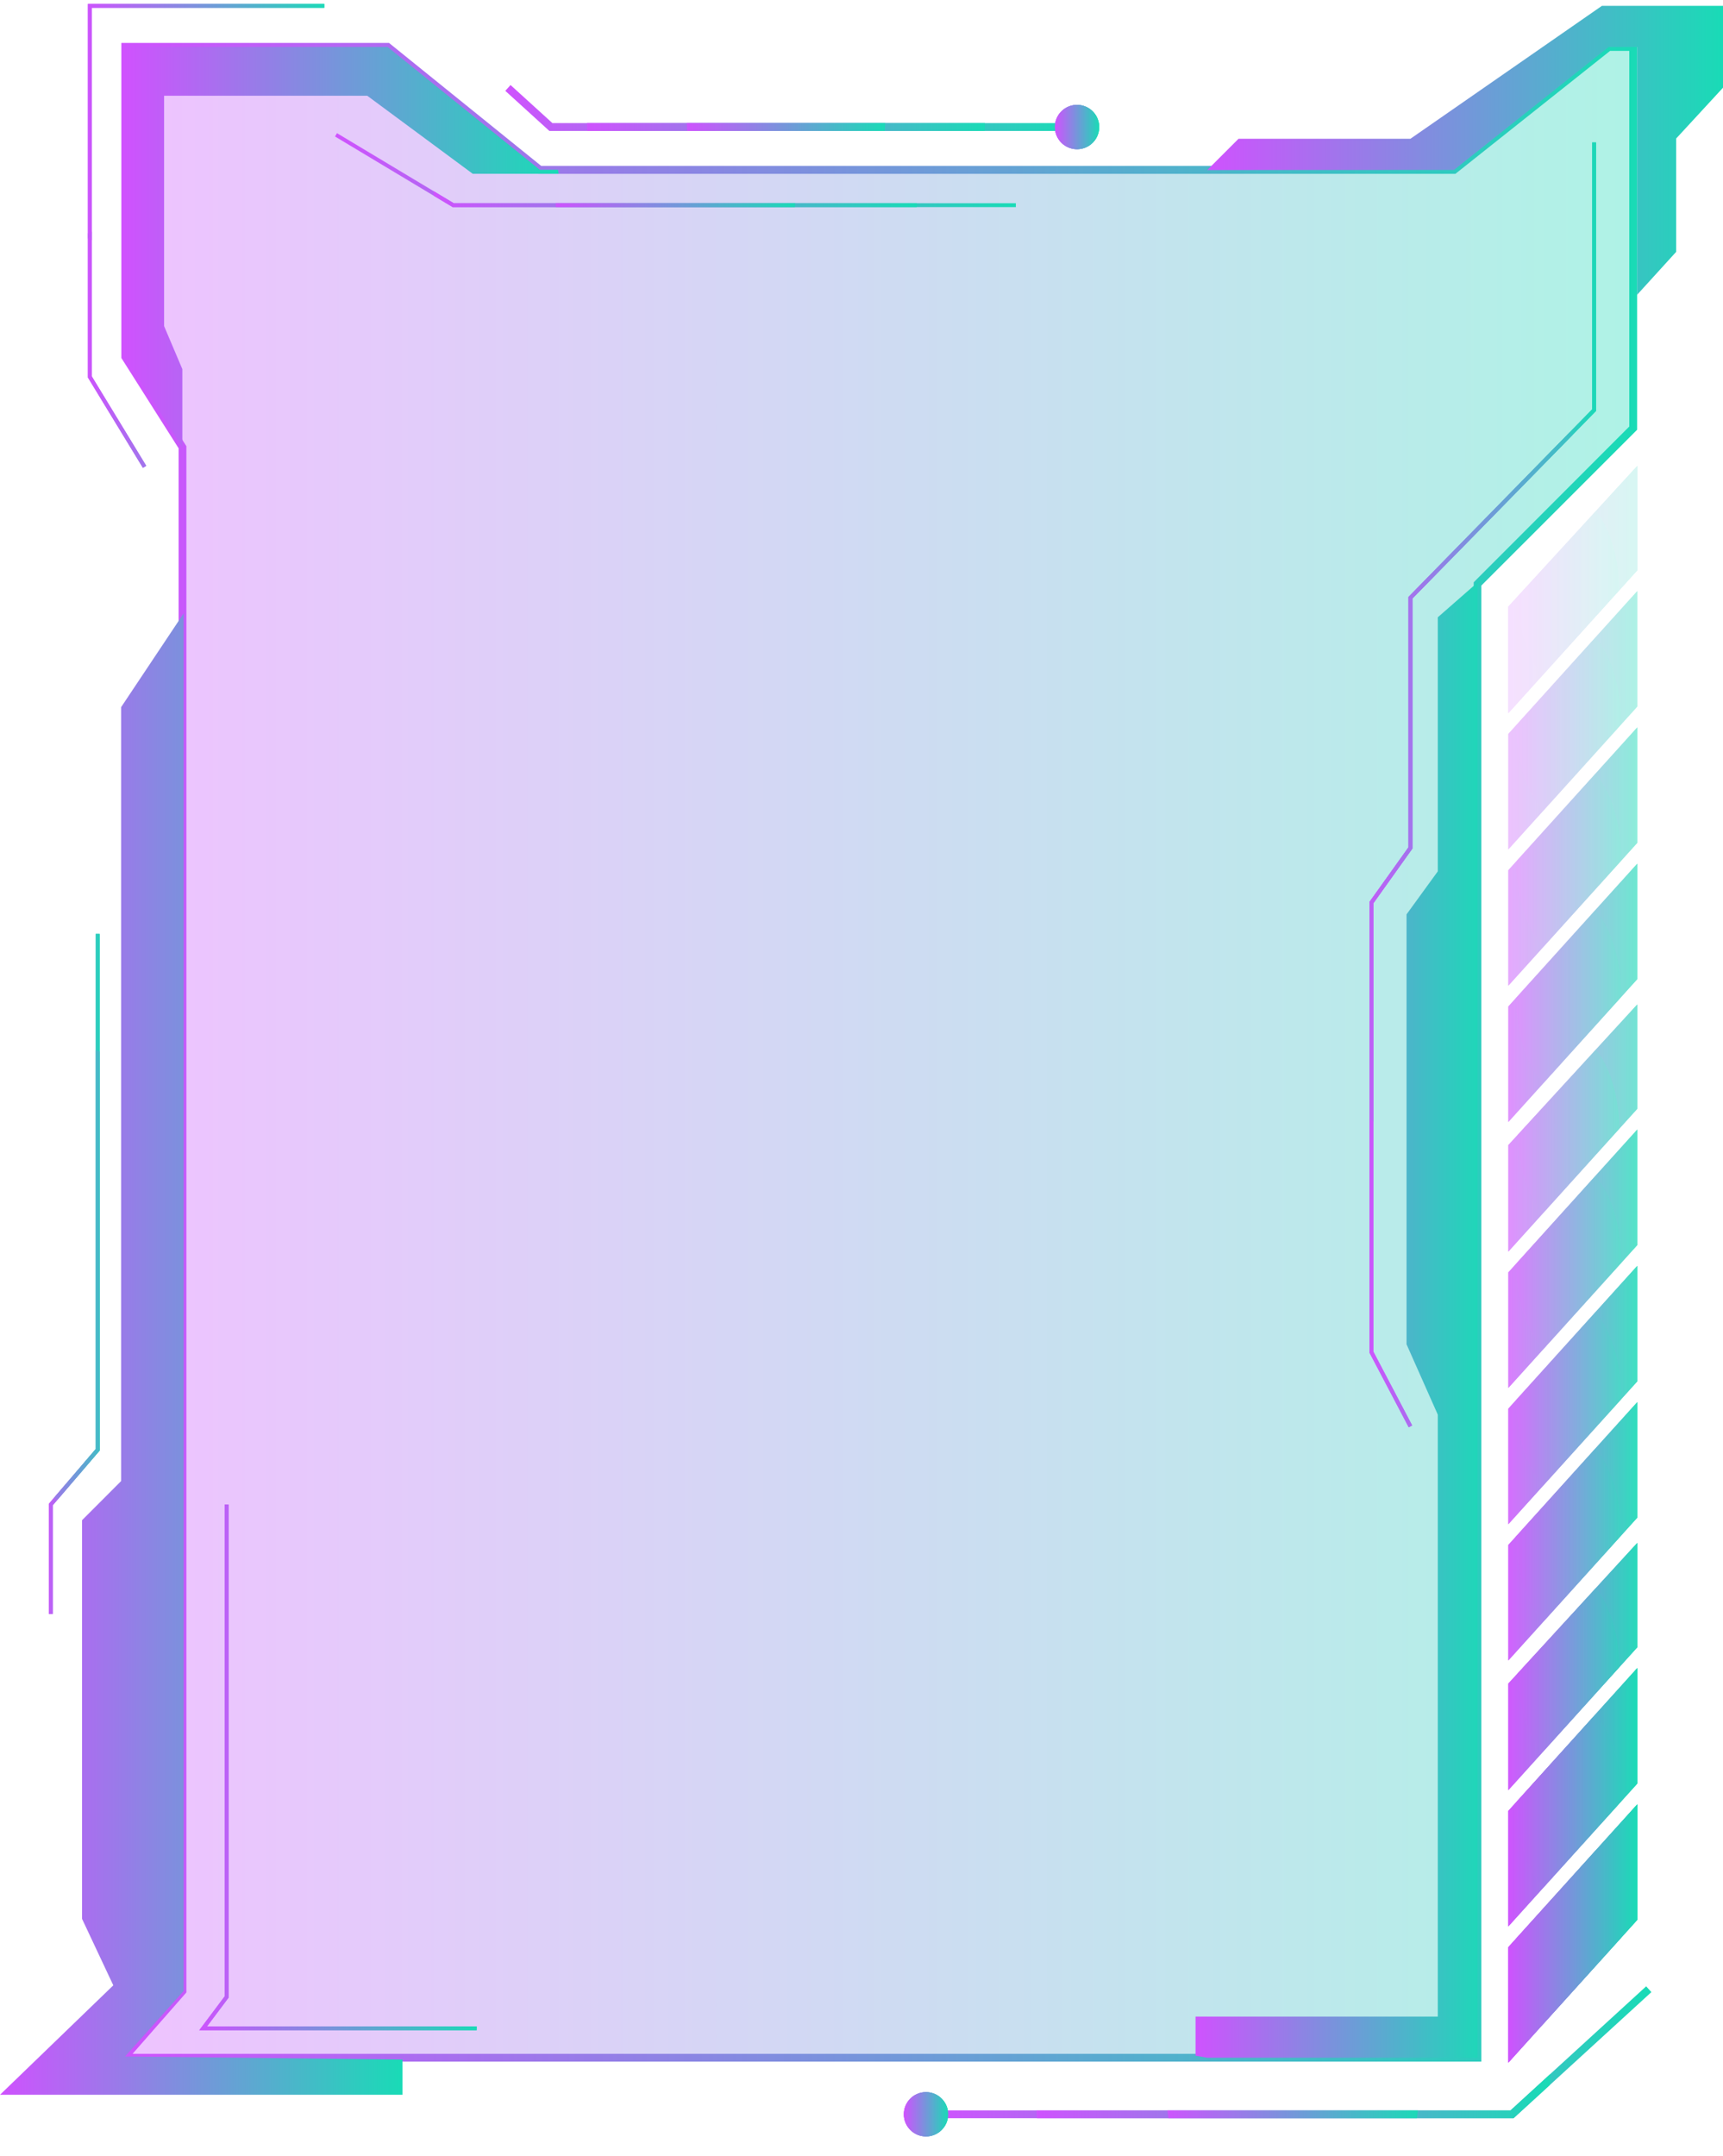 <svg xmlns="http://www.w3.org/2000/svg" xmlns:xlink="http://www.w3.org/1999/xlink" viewBox="0 0 397.52 497.23"><defs><style>.cls-1{fill:url(#New_Gradient_Swatch_1);}.cls-2{fill:url(#New_Gradient_Swatch_1-2);}.cls-3{fill:url(#New_Gradient_Swatch_1-3);}.cls-4{fill:url(#New_Gradient_Swatch_1-4);}.cls-5{fill:url(#New_Gradient_Swatch_1-5);}.cls-6{fill:url(#New_Gradient_Swatch_1-6);}.cls-7{fill:url(#New_Gradient_Swatch_1-7);}.cls-8{fill:url(#New_Gradient_Swatch_1-8);}.cls-9{fill:url(#New_Gradient_Swatch_1-9);}.cls-10{fill:url(#New_Gradient_Swatch_1-10);}.cls-11{fill:url(#New_Gradient_Swatch_1-11);}.cls-12{fill:url(#New_Gradient_Swatch_1-12);}.cls-13{fill:url(#New_Gradient_Swatch_1-13);}.cls-14{fill:url(#New_Gradient_Swatch_1-17);}.cls-15{fill:url(#New_Gradient_Swatch_1-18);}.cls-16{fill:url(#New_Gradient_Swatch_1-19);}.cls-17{fill:url(#New_Gradient_Swatch_1-20);}.cls-18{fill:url(#New_Gradient_Swatch_1-21);}.cls-19{fill:url(#New_Gradient_Swatch_1-22);}.cls-20{fill:url(#New_Gradient_Swatch_1-23);}.cls-21{opacity:0.35;fill:url(#New_Gradient_Swatch_1-34);}.cls-22{fill:url(#New_Gradient_Swatch_1-35);}.cls-23{opacity:0.1;}.cls-24{clip-path:url(#clip-path);}.cls-25{fill:url(#New_Gradient_Swatch_1-38);}.cls-26{fill:url(#New_Gradient_Swatch_1-39);}.cls-27{opacity:0.2;}.cls-28{clip-path:url(#clip-path-2);}.cls-29{fill:url(#New_Gradient_Swatch_1-42);}.cls-30{fill:url(#New_Gradient_Swatch_1-43);}.cls-31{opacity:0.4;}.cls-32{clip-path:url(#clip-path-3);}.cls-33{fill:url(#New_Gradient_Swatch_1-46);}.cls-34{fill:url(#New_Gradient_Swatch_1-47);}.cls-35{opacity:0.3;}.cls-36{clip-path:url(#clip-path-4);}.cls-37{fill:url(#New_Gradient_Swatch_1-50);}.cls-38{fill:url(#New_Gradient_Swatch_1-51);}.cls-39{clip-path:url(#clip-path-5);}.cls-40{fill:url(#New_Gradient_Swatch_1-54);}.cls-41{fill:url(#New_Gradient_Swatch_1-55);}.cls-42{opacity:0.5;}.cls-43{clip-path:url(#clip-path-6);}.cls-44{fill:url(#New_Gradient_Swatch_1-58);}.cls-45{fill:url(#New_Gradient_Swatch_1-59);}.cls-46{opacity:0.7;}.cls-47{clip-path:url(#clip-path-7);}.cls-48{fill:url(#New_Gradient_Swatch_1-62);}.cls-49{fill:url(#New_Gradient_Swatch_1-63);}.cls-50{opacity:0.6;}.cls-51{clip-path:url(#clip-path-8);}.cls-52{fill:url(#New_Gradient_Swatch_1-66);}.cls-53{fill:url(#New_Gradient_Swatch_1-67);}.cls-54{opacity:0.8;}.cls-55{clip-path:url(#clip-path-9);}.cls-56{fill:url(#New_Gradient_Swatch_1-70);}.cls-57{fill:url(#New_Gradient_Swatch_1-71);}.cls-58{opacity:0.9;}.cls-59{clip-path:url(#clip-path-10);}.cls-60{fill:url(#New_Gradient_Swatch_1-74);}.cls-61{fill:url(#New_Gradient_Swatch_1-75);}.cls-62{clip-path:url(#clip-path-11);}.cls-63{fill:url(#New_Gradient_Swatch_1-78);}.cls-64{fill:url(#New_Gradient_Swatch_1-79);}.cls-65{clip-path:url(#clip-path-12);}.cls-66{fill:url(#New_Gradient_Swatch_1-83);}.cls-67{clip-path:url(#clip-path-13);}.cls-68{fill:url(#New_Gradient_Swatch_1-86);}.cls-69{fill:url(#New_Gradient_Swatch_1-87);}.cls-70{fill:url(#New_Gradient_Swatch_1-88);}.cls-71{fill:url(#New_Gradient_Swatch_1-89);}.cls-72{fill:url(#New_Gradient_Swatch_1-90);}.cls-73{fill:url(#New_Gradient_Swatch_1-91);}.cls-74{clip-path:url(#clip-path-14);}.cls-75{fill:url(#New_Gradient_Swatch_1-94);}.cls-76{fill:url(#New_Gradient_Swatch_1-95);}.cls-77{clip-path:url(#clip-path-15);}.cls-78{fill:url(#New_Gradient_Swatch_1-98);}.cls-79{fill:url(#New_Gradient_Swatch_1-99);}.cls-80{clip-path:url(#clip-path-16);}.cls-81{fill:url(#New_Gradient_Swatch_1-102);}.cls-82{fill:url(#New_Gradient_Swatch_1-103);}.cls-83{clip-path:url(#clip-path-17);}.cls-84{fill:url(#New_Gradient_Swatch_1-106);}.cls-85{fill:url(#New_Gradient_Swatch_1-107);}.cls-86{clip-path:url(#clip-path-18);}.cls-87{fill:url(#New_Gradient_Swatch_1-110);}.cls-88{fill:url(#New_Gradient_Swatch_1-111);}.cls-89{clip-path:url(#clip-path-19);}.cls-90{fill:url(#New_Gradient_Swatch_1-114);}.cls-91{fill:url(#New_Gradient_Swatch_1-115);}.cls-92{clip-path:url(#clip-path-20);}.cls-93{fill:url(#New_Gradient_Swatch_1-118);}.cls-94{fill:url(#New_Gradient_Swatch_1-119);}</style><linearGradient id="New_Gradient_Swatch_1" x1="347.99" y1="135.07" x2="377.74" y2="135.07" gradientUnits="userSpaceOnUse"><stop offset="0" stop-color="#cf52fe"/><stop offset="1" stop-color="#19dbb6"/></linearGradient><linearGradient id="New_Gradient_Swatch_1-2" x1="347.99" y1="165.21" x2="377.74" y2="165.21" xlink:href="#New_Gradient_Swatch_1"/><linearGradient id="New_Gradient_Swatch_1-3" x1="347.99" y1="445.01" x2="377.74" y2="445.01" xlink:href="#New_Gradient_Swatch_1"/><linearGradient id="New_Gradient_Swatch_1-4" x1="208.53" y1="486.7" x2="218.74" y2="486.7" xlink:href="#New_Gradient_Swatch_1"/><linearGradient id="New_Gradient_Swatch_1-5" x1="243.38" y1="28.39" x2="253.6" y2="28.39" xlink:href="#New_Gradient_Swatch_1"/><linearGradient id="New_Gradient_Swatch_1-6" x1="20.28" y1="53.5" x2="74.82" y2="53.5" xlink:href="#New_Gradient_Swatch_1"/><linearGradient id="New_Gradient_Swatch_1-7" x1="11.27" y1="292.9" x2="22.99" y2="292.9" xlink:href="#New_Gradient_Swatch_1"/><linearGradient id="New_Gradient_Swatch_1-8" x1="215.44" y1="472.4" x2="381.01" y2="472.4" xlink:href="#New_Gradient_Swatch_1"/><linearGradient id="New_Gradient_Swatch_1-9" x1="116.58" y1="24" x2="246.09" y2="24" xlink:href="#New_Gradient_Swatch_1"/><linearGradient id="New_Gradient_Swatch_1-10" x1="315.95" y1="180.1" x2="368.23" y2="180.1" xlink:href="#New_Gradient_Swatch_1"/><linearGradient id="New_Gradient_Swatch_1-11" x1="77.29" y1="38.34" x2="234.37" y2="38.34" xlink:href="#New_Gradient_Swatch_1"/><linearGradient id="New_Gradient_Swatch_1-12" x1="45.97" y1="406.7" x2="109.97" y2="406.7" xlink:href="#New_Gradient_Swatch_1"/><linearGradient id="New_Gradient_Swatch_1-13" x1="347.99" y1="228.07" x2="377.74" y2="228.07" xlink:href="#New_Gradient_Swatch_1"/><linearGradient id="New_Gradient_Swatch_1-17" x1="347.99" y1="196.64" x2="377.74" y2="196.64" xlink:href="#New_Gradient_Swatch_1"/><linearGradient id="New_Gradient_Swatch_1-18" x1="347.99" y1="259.25" x2="377.74" y2="259.25" xlink:href="#New_Gradient_Swatch_1"/><linearGradient id="New_Gradient_Swatch_1-19" x1="347.99" y1="289.4" x2="377.74" y2="289.4" xlink:href="#New_Gradient_Swatch_1"/><linearGradient id="New_Gradient_Swatch_1-20" x1="347.99" y1="352.25" x2="377.74" y2="352.25" xlink:href="#New_Gradient_Swatch_1"/><linearGradient id="New_Gradient_Swatch_1-21" x1="347.99" y1="320.82" x2="377.74" y2="320.82" xlink:href="#New_Gradient_Swatch_1"/><linearGradient id="New_Gradient_Swatch_1-22" x1="347.99" y1="383.44" x2="377.74" y2="383.44" xlink:href="#New_Gradient_Swatch_1"/><linearGradient id="New_Gradient_Swatch_1-23" x1="347.99" y1="413.58" x2="377.74" y2="413.58" xlink:href="#New_Gradient_Swatch_1"/><linearGradient id="New_Gradient_Swatch_1-34" x1="28.86" y1="242.69" x2="376.8" y2="242.69" xlink:href="#New_Gradient_Swatch_1"/><linearGradient id="New_Gradient_Swatch_1-35" x1="27.96" y1="241.79" x2="377.71" y2="241.79" xlink:href="#New_Gradient_Swatch_1"/><clipPath id="clip-path" transform="translate(0 0.9)"><polygon id="SVGID" class="cls-1" points="377.74 130.63 377.74 106.56 347.99 139 347.99 163.57 377.74 130.63"/></clipPath><linearGradient id="New_Gradient_Swatch_1-38" x1="347.09" y1="135.7" x2="383.47" y2="135.7" xlink:href="#New_Gradient_Swatch_1"/><linearGradient id="New_Gradient_Swatch_1-39" x1="350.18" y1="136.6" x2="373.6" y2="136.6" xlink:href="#New_Gradient_Swatch_1"/><clipPath id="clip-path-2" transform="translate(0 0.9)"><polygon id="SVGID-2" data-name="SVGID" class="cls-2" points="347.99 168.36 347.99 195 377.74 162.06 377.74 135.42 347.99 168.36"/></clipPath><linearGradient id="New_Gradient_Swatch_1-42" x1="347.09" y1="166.11" x2="378.64" y2="166.11" xlink:href="#New_Gradient_Swatch_1"/><linearGradient id="New_Gradient_Swatch_1-43" x1="349.77" y1="166.78" x2="374.01" y2="166.78" xlink:href="#New_Gradient_Swatch_1"/><clipPath id="clip-path-3" transform="translate(0 0.9)"><polygon id="SVGID-3" data-name="SVGID" class="cls-13" points="347.99 231.21 347.99 257.86 377.74 224.92 377.74 198.28 347.99 231.21"/></clipPath><linearGradient id="New_Gradient_Swatch_1-46" x1="347.09" y1="228.97" x2="378.64" y2="228.97" xlink:href="#New_Gradient_Swatch_1"/><linearGradient id="New_Gradient_Swatch_1-47" x1="349.77" y1="228.73" x2="374.01" y2="228.73" xlink:href="#New_Gradient_Swatch_1"/><clipPath id="clip-path-4" transform="translate(0 0.9)"><polygon id="SVGID-4" data-name="SVGID" class="cls-14" points="347.99 199.78 347.99 226.43 377.74 193.49 377.74 166.85 347.99 199.78"/></clipPath><linearGradient id="New_Gradient_Swatch_1-50" x1="347.09" y1="197.54" x2="378.64" y2="197.54" xlink:href="#New_Gradient_Swatch_1"/><linearGradient id="New_Gradient_Swatch_1-51" x1="349.77" y1="198.2" x2="374.01" y2="198.2" xlink:href="#New_Gradient_Swatch_1"/><clipPath id="clip-path-5" transform="translate(0 0.9)"><polygon id="SVGID-5" data-name="SVGID" class="cls-15" points="377.74 254.82 377.74 230.74 347.99 263.18 347.99 287.76 377.74 254.82"/></clipPath><linearGradient id="New_Gradient_Swatch_1-54" x1="347.09" y1="259.89" x2="383.47" y2="259.89" xlink:href="#New_Gradient_Swatch_1"/><linearGradient id="New_Gradient_Swatch_1-55" x1="350.18" y1="260.79" x2="373.6" y2="260.79" xlink:href="#New_Gradient_Swatch_1"/><clipPath id="clip-path-6" transform="translate(0 0.9)"><polygon id="SVGID-6" data-name="SVGID" class="cls-16" points="347.99 292.54 347.99 319.19 377.74 286.25 377.74 259.6 347.99 292.54"/></clipPath><linearGradient id="New_Gradient_Swatch_1-58" x1="347.09" y1="290.3" x2="378.64" y2="290.3" xlink:href="#New_Gradient_Swatch_1"/><linearGradient id="New_Gradient_Swatch_1-59" x1="349.77" y1="290.96" x2="374.01" y2="290.96" xlink:href="#New_Gradient_Swatch_1"/><clipPath id="clip-path-7" transform="translate(0 0.9)"><polygon id="SVGID-7" data-name="SVGID" class="cls-17" points="347.99 355.4 347.99 382.04 377.74 349.11 377.74 322.46 347.99 355.4"/></clipPath><linearGradient id="New_Gradient_Swatch_1-62" x1="347.09" y1="353.15" x2="378.64" y2="353.15" xlink:href="#New_Gradient_Swatch_1"/><linearGradient id="New_Gradient_Swatch_1-63" x1="349.77" y1="352.92" x2="374.01" y2="352.92" xlink:href="#New_Gradient_Swatch_1"/><clipPath id="clip-path-8" transform="translate(0 0.9)"><polygon id="SVGID-8" data-name="SVGID" class="cls-18" points="347.99 323.97 347.99 350.62 377.74 317.68 377.74 291.03 347.99 323.97"/></clipPath><linearGradient id="New_Gradient_Swatch_1-66" x1="347.09" y1="321.73" x2="378.64" y2="321.73" xlink:href="#New_Gradient_Swatch_1"/><linearGradient id="New_Gradient_Swatch_1-67" x1="349.77" y1="322.39" x2="374.01" y2="322.39" xlink:href="#New_Gradient_Swatch_1"/><clipPath id="clip-path-9" transform="translate(0 0.9)"><polygon id="SVGID-9" data-name="SVGID" class="cls-19" points="377.74 379 377.74 354.93 347.99 387.37 347.99 411.94 377.74 379"/></clipPath><linearGradient id="New_Gradient_Swatch_1-70" x1="347.09" y1="384.07" x2="383.47" y2="384.07" xlink:href="#New_Gradient_Swatch_1"/><linearGradient id="New_Gradient_Swatch_1-71" x1="350.18" y1="384.97" x2="373.6" y2="384.97" xlink:href="#New_Gradient_Swatch_1"/><clipPath id="clip-path-10" transform="translate(0 0.9)"><polygon id="SVGID-10" data-name="SVGID" class="cls-20" points="347.99 416.73 347.99 443.37 377.74 410.43 377.74 383.79 347.99 416.73"/></clipPath><linearGradient id="New_Gradient_Swatch_1-74" x1="347.09" y1="414.48" x2="378.64" y2="414.48" xlink:href="#New_Gradient_Swatch_1"/><linearGradient id="New_Gradient_Swatch_1-75" x1="349.77" y1="415.15" x2="374.01" y2="415.15" xlink:href="#New_Gradient_Swatch_1"/><clipPath id="clip-path-11" transform="translate(0 0.9)"><polygon id="SVGID-11" data-name="SVGID" class="cls-3" points="347.99 448.16 347.99 474.8 377.74 441.86 377.74 415.22 347.99 448.16"/></clipPath><linearGradient id="New_Gradient_Swatch_1-78" x1="347.09" y1="445.91" x2="378.64" y2="445.91" xlink:href="#New_Gradient_Swatch_1"/><linearGradient id="New_Gradient_Swatch_1-79" x1="349.77" y1="446.58" x2="374.01" y2="446.58" xlink:href="#New_Gradient_Swatch_1"/><clipPath id="clip-path-12" transform="translate(0 0.9)"><path id="SVGID-12" data-name="SVGID" class="cls-4" d="M213.64,481.59a5.11,5.11,0,1,1-5.11,5.11A5.1,5.1,0,0,1,213.64,481.59Z"/></clipPath><linearGradient id="New_Gradient_Swatch_1-83" x1="211.08" y1="486.7" x2="216.19" y2="486.7" xlink:href="#New_Gradient_Swatch_1"/><clipPath id="clip-path-13" transform="translate(0 0.9)"><path id="SVGID-13" data-name="SVGID" class="cls-5" d="M248.49,23.29a5.11,5.11,0,1,1-5.11,5.1A5.1,5.1,0,0,1,248.49,23.29Z"/></clipPath><linearGradient id="New_Gradient_Swatch_1-86" x1="243.38" y1="28.39" x2="253.6" y2="28.39" xlink:href="#New_Gradient_Swatch_1"/><linearGradient id="New_Gradient_Swatch_1-87" x1="245.94" y1="28.39" x2="251.04" y2="28.39" xlink:href="#New_Gradient_Swatch_1"/><linearGradient id="New_Gradient_Swatch_1-88" x1="0" y1="312.28" x2="92.85" y2="312.28" xlink:href="#New_Gradient_Swatch_1"/><linearGradient id="New_Gradient_Swatch_1-89" x1="278.54" y1="34.68" x2="397.52" y2="34.68" xlink:href="#New_Gradient_Swatch_1"/><linearGradient id="New_Gradient_Swatch_1-90" x1="275.83" y1="303.35" x2="343.39" y2="303.35" xlink:href="#New_Gradient_Swatch_1"/><linearGradient id="New_Gradient_Swatch_1-91" x1="28.86" y1="56.08" x2="128.9" y2="56.08" xlink:href="#New_Gradient_Swatch_1"/><clipPath id="clip-path-14" transform="translate(0 0.9)"><polygon id="SVGID-14" data-name="SVGID" class="cls-6" points="74.82 0 74.82 0.9 21.18 0.9 21.18 85.9 33.74 106.53 32.97 107 20.28 86.16 20.28 0 74.82 0"/></clipPath><linearGradient id="New_Gradient_Swatch_1-94" x1="19.38" y1="54.4" x2="75.72" y2="54.4" xlink:href="#New_Gradient_Swatch_1"/><linearGradient id="New_Gradient_Swatch_1-95" x1="15.64" y1="37.92" x2="79.46" y2="37.92" xlink:href="#New_Gradient_Swatch_1"/><clipPath id="clip-path-15" transform="translate(0 0.9)"><polygon id="SVGID-15" data-name="SVGID" class="cls-7" points="22.99 214.47 22.99 333.63 12.17 346.25 12.17 371.32 11.27 371.32 11.27 345.91 22.08 333.29 22.08 214.47 22.99 214.47"/></clipPath><linearGradient id="New_Gradient_Swatch_1-98" x1="10.37" y1="293.8" x2="23.89" y2="293.8" xlink:href="#New_Gradient_Swatch_1"/><linearGradient id="New_Gradient_Swatch_1-99" x1="6.3" y1="292.9" x2="27.95" y2="292.9" xlink:href="#New_Gradient_Swatch_1"/><clipPath id="clip-path-16" transform="translate(0 0.9)"><polygon id="SVGID-16" data-name="SVGID" class="cls-8" points="381 458.52 349.2 487.6 215.44 487.6 215.44 485.8 348.5 485.8 379.79 457.19 381 458.52"/></clipPath><linearGradient id="New_Gradient_Swatch_1-102" x1="238.71" y1="472.4" x2="357.74" y2="472.4" xlink:href="#New_Gradient_Swatch_1"/><linearGradient id="New_Gradient_Swatch_1-103" x1="268.46" y1="472.4" x2="327.98" y2="472.4" xlink:href="#New_Gradient_Swatch_1"/><clipPath id="clip-path-17" transform="translate(0 0.9)"><polygon id="SVGID-17" data-name="SVGID" class="cls-9" points="246.09 27.49 246.09 29.3 126.75 29.3 116.58 20.05 117.79 18.71 127.45 27.49 246.09 27.49"/></clipPath><linearGradient id="New_Gradient_Swatch_1-106" x1="135.39" y1="24" x2="227.27" y2="24" xlink:href="#New_Gradient_Swatch_1"/><linearGradient id="New_Gradient_Swatch_1-107" x1="158.36" y1="24" x2="204.3" y2="24" xlink:href="#New_Gradient_Swatch_1"/><clipPath id="clip-path-18" transform="translate(0 0.9)"><polygon id="SVGID-18" data-name="SVGID" class="cls-10" points="368.23 31.95 368.23 93.87 325.86 137.13 325.86 194.79 316.85 207.41 316.85 310.81 325.81 327.84 325.01 328.26 315.95 311.04 315.95 207.12 324.96 194.5 324.96 136.77 367.33 93.5 367.33 31.95 368.23 31.95"/></clipPath><linearGradient id="New_Gradient_Swatch_1-110" x1="315.04" y1="181" x2="369.13" y2="181" xlink:href="#New_Gradient_Swatch_1"/><linearGradient id="New_Gradient_Swatch_1-111" x1="310.24" y1="180.1" x2="373.93" y2="180.1" xlink:href="#New_Gradient_Swatch_1"/><clipPath id="clip-path-19" transform="translate(0 0.9)"><polygon id="SVGID-19" data-name="SVGID" class="cls-11" points="234.37 45.97 234.37 46.87 104.44 46.87 77.29 30.58 77.75 29.81 104.69 45.97 234.37 45.97"/></clipPath><linearGradient id="New_Gradient_Swatch_1-114" x1="99.97" y1="38.34" x2="211.69" y2="38.34" xlink:href="#New_Gradient_Swatch_1"/><linearGradient id="New_Gradient_Swatch_1-115" x1="127.9" y1="38.34" x2="183.76" y2="38.34" xlink:href="#New_Gradient_Swatch_1"/><clipPath id="clip-path-20" transform="translate(0 0.9)"><polygon id="SVGID-20" data-name="SVGID" class="cls-12" points="109.97 466.42 109.97 467.32 45.97 467.32 51.83 459.51 51.83 346.08 52.73 346.08 52.73 459.81 47.77 466.42 109.97 466.42"/></clipPath><linearGradient id="New_Gradient_Swatch_1-118" x1="45.07" y1="407.6" x2="110.87" y2="407.6" xlink:href="#New_Gradient_Swatch_1"/><linearGradient id="New_Gradient_Swatch_1-119" x1="53.74" y1="407.6" x2="102.21" y2="407.6" xlink:href="#New_Gradient_Swatch_1"/></defs><title>message_11_purple_green</title><g id="Layer_2" data-name="Layer 2"><g id="Layer_1-2" data-name="Layer 1"><polygon class="cls-21" points="89.43 10.84 28.86 10.84 28.86 82.3 42.07 103.13 42.07 459.16 28.86 474.26 28.86 474.55 340.87 474.55 340.87 134.67 376.81 98.73 376.81 10.84 371.14 10.84 335.46 39.19 124.54 39.19 89.43 10.84"/><path class="cls-22" d="M377.71,9V98.21l-35.94,35.93V474.55H28V473l13.21-15.1V102.49L28,81.66V9H89.75l35.11,28.36H335.15L370.83,9ZM375.9,97.46V10.84h-4.44L335.78,39.19H124.23L89.12,10.84H29.76v70.3L43,102V458.6L30.59,472.75H340V133.39Z" transform="translate(0 0.9)"/><g class="cls-23"><polygon id="SVGID-34" data-name="SVGID" class="cls-1" points="377.74 131.54 377.74 107.46 347.99 139.9 347.99 164.47 377.74 131.54"/><g class="cls-24"><rect class="cls-1" x="347.99" y="107.46" width="29.75" height="57.01"/><path class="cls-25" d="M378.64,135.7V153h4.83a57.16,57.16,0,0,1-5,14.13v-2.67H347.09V105.66h31.36v-1.39a56.87,56.87,0,0,1,5,14.13h-4.83Z" transform="translate(0 0.9)"/><ellipse class="cls-26" cx="361.89" cy="136.6" rx="11.71" ry="22.23"/></g></g><g class="cls-27"><polygon id="SVGID-35" data-name="SVGID" class="cls-2" points="347.99 169.26 347.99 195.9 377.74 162.96 377.74 136.32 347.99 169.26"/><g class="cls-28"><rect class="cls-2" x="347.99" y="136.32" width="29.75" height="59.58"/><polygon class="cls-29" points="378.64 166.78 378.64 196.8 347.09 196.8 347.09 135.42 378.64 135.42 378.64 166.78"/><ellipse class="cls-30" cx="361.89" cy="166.78" rx="12.12" ry="23.01"/></g></g><g class="cls-31"><polygon id="SVGID-36" data-name="SVGID" class="cls-13" points="347.99 232.12 347.99 258.76 377.74 225.82 377.74 199.18 347.99 232.12"/><g class="cls-32"><rect class="cls-13" x="347.99" y="199.18" width="29.75" height="59.58"/><polygon class="cls-33" points="378.64 229.63 378.64 259.66 347.09 259.66 347.09 198.28 378.64 198.28 378.64 229.63"/><path class="cls-34" d="M374,228.73c0,12.71-5.43,23-12.12,23s-12.12-10.3-12.12-23,5.42-23,12.12-23S374,216,374,228.73Z" transform="translate(0 0.9)"/></g></g><g class="cls-35"><polygon id="SVGID-37" data-name="SVGID" class="cls-14" points="347.99 200.69 347.99 227.33 377.74 194.39 377.74 167.75 347.99 200.69"/><g class="cls-36"><rect class="cls-14" x="347.99" y="167.75" width="29.75" height="59.58"/><polygon class="cls-37" points="378.64 198.21 378.64 228.23 347.09 228.23 347.09 166.85 378.64 166.85 378.64 198.21"/><ellipse class="cls-38" cx="361.89" cy="198.2" rx="12.12" ry="23.01"/></g></g><g class="cls-31"><polygon id="SVGID-38" data-name="SVGID" class="cls-15" points="377.74 255.72 377.74 231.65 347.99 264.08 347.99 288.66 377.74 255.72"/><g class="cls-39"><rect class="cls-15" x="347.99" y="231.65" width="29.75" height="57.01"/><path class="cls-40" d="M378.64,259.89v17.3h4.83a56.87,56.87,0,0,1-5,14.13v-2.66H347.09V229.84h31.36v-1.39a57.16,57.16,0,0,1,5,14.13h-4.83Z" transform="translate(0 0.9)"/><ellipse class="cls-41" cx="361.89" cy="260.79" rx="11.71" ry="22.23"/></g></g><g class="cls-42"><polygon id="SVGID-39" data-name="SVGID" class="cls-16" points="347.99 293.44 347.99 320.09 377.74 287.15 377.74 260.5 347.99 293.44"/><g class="cls-43"><rect class="cls-16" x="347.99" y="260.51" width="29.75" height="59.58"/><polygon class="cls-44" points="378.64 290.96 378.64 320.99 347.09 320.99 347.09 259.6 378.64 259.6 378.64 290.96"/><ellipse class="cls-45" cx="361.89" cy="290.96" rx="12.12" ry="23.01"/></g></g><g class="cls-46"><polygon id="SVGID-40" data-name="SVGID" class="cls-17" points="347.99 356.3 347.99 382.94 377.74 350.01 377.74 323.36 347.99 356.3"/><g class="cls-47"><rect class="cls-17" x="347.99" y="323.36" width="29.75" height="59.58"/><polygon class="cls-48" points="378.64 353.82 378.64 383.85 347.09 383.85 347.09 322.46 378.64 322.46 378.64 353.82"/><path class="cls-49" d="M374,352.92c0,12.7-5.43,23-12.12,23s-12.12-10.3-12.12-23,5.42-23,12.12-23S374,340.21,374,352.92Z" transform="translate(0 0.9)"/></g></g><g class="cls-50"><polygon id="SVGID-41" data-name="SVGID" class="cls-18" points="347.99 324.87 347.99 351.52 377.74 318.58 377.74 291.93 347.99 324.87"/><g class="cls-51"><rect class="cls-18" x="347.99" y="291.93" width="29.75" height="59.58"/><polygon class="cls-52" points="378.64 322.39 378.64 352.42 347.09 352.42 347.09 291.03 378.64 291.03 378.64 322.39"/><ellipse class="cls-53" cx="361.89" cy="322.39" rx="12.12" ry="23.01"/></g></g><g class="cls-54"><polygon id="SVGID-42" data-name="SVGID" class="cls-19" points="377.74 379.91 377.74 355.83 347.99 388.27 347.99 412.85 377.74 379.91"/><g class="cls-55"><rect class="cls-19" x="347.99" y="355.83" width="29.75" height="57.01"/><path class="cls-56" d="M378.64,384.07v17.31h4.83a57.16,57.16,0,0,1-5,14.13v-2.66H347.09V354h31.36v-1.39a56.87,56.87,0,0,1,5,14.13h-4.83Z" transform="translate(0 0.9)"/><ellipse class="cls-57" cx="361.89" cy="384.97" rx="11.71" ry="22.23"/></g></g><g class="cls-58"><polygon id="SVGID-43" data-name="SVGID" class="cls-20" points="347.99 417.63 347.99 444.27 377.74 411.33 377.74 384.69 347.99 417.63"/><g class="cls-59"><rect class="cls-20" x="347.99" y="384.69" width="29.75" height="59.58"/><polygon class="cls-60" points="378.64 415.15 378.64 445.18 347.09 445.18 347.09 383.79 378.64 383.79 378.64 415.15"/><ellipse class="cls-61" cx="361.89" cy="415.15" rx="12.12" ry="23.01"/></g></g><polygon id="SVGID-44" data-name="SVGID" class="cls-3" points="347.99 449.06 347.99 475.7 377.74 442.76 377.74 416.12 347.99 449.06"/><g class="cls-62"><rect class="cls-3" x="347.99" y="416.12" width="29.75" height="59.58"/><polygon class="cls-63" points="378.64 446.58 378.64 476.6 347.09 476.6 347.09 415.22 378.64 415.22 378.64 446.58"/><ellipse class="cls-64" cx="361.89" cy="446.58" rx="12.12" ry="23.01"/></g><path id="SVGID-45" data-name="SVGID" class="cls-4" d="M213.64,481.59a5.11,5.11,0,1,1-5.11,5.11A5.1,5.1,0,0,1,213.64,481.59Z" transform="translate(0 0.9)"/><g class="cls-65"><rect class="cls-4" x="208.53" y="482.49" width="10.22" height="10.22"/><path class="cls-4" d="M218.74,486.7c0,5.32-2.28,9.63-5.1,9.63s-5.11-4.31-5.11-9.63,2.28-9.63,5.11-9.63S218.74,481.38,218.74,486.7Z" transform="translate(0 0.9)"/><path class="cls-66" d="M216.19,486.7c0,2.66-1.14,4.82-2.55,4.82s-2.56-2.16-2.56-4.82,1.14-4.82,2.56-4.82S216.19,484,216.19,486.7Z" transform="translate(0 0.9)"/></g><path id="SVGID-46" data-name="SVGID" class="cls-5" d="M248.49,23.29a5.11,5.11,0,1,1-5.11,5.1A5.1,5.1,0,0,1,248.49,23.29Z" transform="translate(0 0.9)"/><g class="cls-67"><rect class="cls-5" x="243.38" y="24.19" width="10.22" height="10.22"/><path class="cls-68" d="M253.6,28.39c0,5.32-2.29,9.64-5.11,9.64s-5.11-4.32-5.11-9.64,2.29-9.63,5.11-9.63S253.6,23.08,253.6,28.39Z" transform="translate(0 0.9)"/><path class="cls-69" d="M251,28.39c0,2.66-1.14,4.82-2.55,4.82s-2.55-2.16-2.55-4.82,1.14-4.81,2.55-4.81S251,25.74,251,28.39Z" transform="translate(0 0.9)"/></g><polygon class="cls-70" points="92.85 474.98 92.85 483.1 0 483.1 26.14 457.86 18.93 442.53 18.93 350.59 27.94 341.57 27.94 163.09 42.37 141.46 42.37 459.16 28.86 474.26 92.85 474.98"/><polygon class="cls-71" points="278.54 39.21 285.75 32 325.41 32 369.58 1.35 397.52 1.35 397.52 20.23 386.71 31.95 386.71 58.09 377.69 68 377.69 10.84 371.14 10.84 335.46 39.19 278.54 39.21"/><polygon class="cls-72" points="331.72 142.36 331.72 200.95 324.51 210.87 324.51 310.02 331.72 326.25 331.72 465.07 275.83 465.07 275.83 474.08 278.46 474.55 340.87 474.55 340.87 134.67 343.39 132.15 331.72 142.36"/><path class="cls-73" d="M89.43,9.93H28.86V81.4l13.21,20.83v-18l-4.21-9.92V21.18H84.73l24.34,18H128.9s-.06-.33-.16-.92h-4.2Z" transform="translate(0 0.9)"/><polygon id="SVGID-47" data-name="SVGID" class="cls-6" points="74.82 0.9 74.82 1.8 21.18 1.8 21.18 86.81 33.74 107.43 32.97 107.9 20.28 87.06 20.28 0.9 74.82 0.9"/><g class="cls-74"><rect class="cls-6" x="20.28" y="0.9" width="54.54" height="107"/><polygon class="cls-75" points="75.72 2.54 75.72 105.14 75.72 108.8 19.38 108.8 19.38 0 75.72 0 75.72 2.54"/><path class="cls-76" d="M75.72,1.64V42.2h3.74a82.87,82.87,0,0,1-4.7,10.74c-7,13.13-16.59,21.25-27.21,21.25S27.31,66.07,20.34,52.94a82.87,82.87,0,0,1-4.7-10.74h3.74V64.79H15.64a82.72,82.72,0,0,1,4.7-10.73c7-13.13,16.58-21.25,27.21-21.25s20.24,8.12,27.21,21.25a82.72,82.72,0,0,1,4.7,10.73H75.72Z" transform="translate(0 0.9)"/></g><polygon id="SVGID-48" data-name="SVGID" class="cls-7" points="22.99 215.38 22.99 334.53 12.17 347.15 12.17 372.22 11.27 372.22 11.27 346.81 22.08 334.19 22.08 215.38 22.99 215.38"/><g class="cls-77"><rect class="cls-7" x="11.27" y="215.37" width="11.72" height="156.85"/><polygon class="cls-78" points="23.89 293.8 23.89 367.94 23.89 373.12 10.37 373.12 10.37 214.47 23.89 214.47 23.89 293.8"/><path class="cls-79" d="M23.89,292.9v48.3H28a17.24,17.24,0,0,1-10.82,4.12A17.26,17.26,0,0,1,6.3,341.2h4.07V244.59H6.3a17.32,17.32,0,0,1,10.83-4.12A17.29,17.29,0,0,1,28,244.59H23.89Z" transform="translate(0 0.9)"/></g><polygon id="SVGID-49" data-name="SVGID" class="cls-8" points="381 459.42 349.2 488.5 215.44 488.5 215.44 486.7 348.5 486.7 379.79 458.09 381 459.42"/><g class="cls-80"><rect class="cls-8" x="215.44" y="458.09" width="165.57" height="30.41"/><path class="cls-81" d="M357.74,472.4c0,3.87-.11,7.7-.31,11.47q-.15,2.83-.38,5.62v-1H239.39v1q-.22-2.79-.38-5.62c-.2-3.77-.3-7.6-.3-11.47s.1-7.71.3-11.48c.1-1.88.23-3.76.38-5.61v1H357.05v-1c.15,1.85.28,3.73.38,5.61C357.63,464.69,357.74,468.52,357.74,472.4Z" transform="translate(0 0.9)"/><path class="cls-82" d="M328,472.4a100.1,100.1,0,0,1-2.34,21.84V488.5H270.8v5.74a103.14,103.14,0,0,1,0-43.69v5.74h54.84v-5.74A100.13,100.13,0,0,1,328,472.4Z" transform="translate(0 0.9)"/></g><polygon id="SVGID-50" data-name="SVGID" class="cls-9" points="246.09 28.39 246.09 30.2 126.75 30.2 116.58 20.95 117.79 19.61 127.45 28.39 246.09 28.39"/><g class="cls-83"><rect class="cls-9" x="116.58" y="19.61" width="129.51" height="10.58"/><path class="cls-84" d="M227.27,24c0,3-.08,5.95-.23,8.86V30.2H135.63v2.66c-.16-2.91-.24-5.87-.24-8.86s.08-5.94.24-8.85v2.66H227V15.15Q227.27,19.51,227.27,24Z" transform="translate(0 0.9)"/><path class="cls-85" d="M204.3,24a82.61,82.61,0,0,1-.46,8.73V30.2h-45v2.53a81.22,81.22,0,0,1,0-17.45v2.53h45V15.28A82.28,82.28,0,0,1,204.3,24Z" transform="translate(0 0.9)"/></g><polygon id="SVGID-51" data-name="SVGID" class="cls-10" points="368.23 32.85 368.23 94.77 325.86 138.04 325.86 195.69 316.85 208.31 316.85 311.71 325.81 328.74 325.01 329.16 315.95 311.94 315.95 208.02 324.96 195.4 324.96 137.67 367.33 94.4 367.33 32.85 368.23 32.85"/><g class="cls-86"><rect class="cls-10" x="315.95" y="32.85" width="52.28" height="296.31"/><polygon class="cls-87" points="369.13 142.01 369.13 320.17 369.13 330.06 315.04 330.06 315.04 31.95 369.13 31.95 369.13 142.01"/><path class="cls-88" d="M369.13,141.11V251.88h4.8a63.84,63.84,0,0,1-5.84,5.31c-8,6.37-16.78,9.9-26,9.9s-18-3.53-26-9.9a63.84,63.84,0,0,1-5.84-5.31H315V108.32h-4.8a62.29,62.29,0,0,1,5.84-5.3c8-6.38,16.78-9.9,26-9.9s18,3.52,26,9.9a62.29,62.29,0,0,1,5.84,5.3h-4.8Z" transform="translate(0 0.9)"/></g><polygon id="SVGID-52" data-name="SVGID" class="cls-11" points="234.37 46.87 234.37 47.77 104.44 47.77 77.29 31.48 77.75 30.71 104.69 46.87 234.37 46.87"/><g class="cls-89"><rect class="cls-11" x="77.29" y="30.71" width="157.08" height="17.06"/><path class="cls-90" d="M211.69,38.34q0,5.46-.29,10.77V47.77H100.25v1.34Q100,43.8,100,38.34c0-3.63.09-7.23.28-10.77v1.34H211.4V27.57C211.59,31.11,211.69,34.71,211.69,38.34Z" transform="translate(0 0.9)"/><path class="cls-91" d="M183.76,38.34A99.08,99.08,0,0,1,183.19,49V47.77H128.47V49a99.13,99.13,0,0,1,0-21.23v1.18h54.72V27.73A99,99,0,0,1,183.76,38.34Z" transform="translate(0 0.9)"/></g><polygon id="SVGID-53" data-name="SVGID" class="cls-12" points="109.97 467.32 109.97 468.22 45.97 468.22 51.83 460.41 51.83 346.98 52.73 346.98 52.73 460.71 47.77 467.32 109.97 467.32"/><g class="cls-92"><rect class="cls-12" x="45.97" y="346.98" width="64" height="121.24"/><polygon class="cls-93" points="110.87 407.6 110.87 469.12 45.07 469.12 45.07 346.08 110.87 346.08 110.87 407.6"/><ellipse class="cls-94" cx="77.97" cy="407.6" rx="24.24" ry="45.7"/></g><g class="cls-23"><polygon id="SVGID-54" data-name="SVGID" class="cls-1" points="377.74 131.54 377.74 107.46 347.99 139.9 347.99 164.47 377.74 131.54"/><g class="cls-24"><rect class="cls-1" x="347.99" y="107.46" width="29.75" height="57.01"/><path class="cls-25" d="M378.64,135.7V153h4.83a57.16,57.16,0,0,1-5,14.13v-2.67H347.09V105.66h31.36v-1.39a56.87,56.87,0,0,1,5,14.13h-4.83Z" transform="translate(0 0.9)"/><ellipse class="cls-26" cx="361.89" cy="136.6" rx="11.71" ry="22.23"/></g></g><g class="cls-27"><polygon id="SVGID-55" data-name="SVGID" class="cls-2" points="347.99 169.26 347.99 195.9 377.74 162.96 377.74 136.32 347.99 169.26"/><g class="cls-28"><rect class="cls-2" x="347.99" y="136.32" width="29.75" height="59.58"/><polygon class="cls-29" points="378.64 166.78 378.64 196.8 347.09 196.8 347.09 135.42 378.64 135.42 378.64 166.78"/><ellipse class="cls-30" cx="361.89" cy="166.78" rx="12.12" ry="23.01"/></g></g><g class="cls-31"><polygon id="SVGID-56" data-name="SVGID" class="cls-13" points="347.99 232.12 347.99 258.76 377.74 225.82 377.74 199.18 347.99 232.12"/><g class="cls-32"><rect class="cls-13" x="347.99" y="199.18" width="29.75" height="59.58"/><polygon class="cls-33" points="378.64 229.63 378.64 259.66 347.09 259.66 347.09 198.28 378.64 198.28 378.64 229.63"/><path class="cls-34" d="M374,228.73c0,12.71-5.43,23-12.12,23s-12.12-10.3-12.12-23,5.42-23,12.12-23S374,216,374,228.73Z" transform="translate(0 0.9)"/></g></g><g class="cls-35"><polygon id="SVGID-57" data-name="SVGID" class="cls-14" points="347.99 200.69 347.99 227.33 377.74 194.39 377.74 167.75 347.99 200.69"/><g class="cls-36"><rect class="cls-14" x="347.99" y="167.75" width="29.75" height="59.58"/><polygon class="cls-37" points="378.64 198.21 378.64 228.23 347.09 228.23 347.09 166.85 378.64 166.85 378.64 198.21"/><ellipse class="cls-38" cx="361.89" cy="198.2" rx="12.12" ry="23.01"/></g></g><g class="cls-31"><polygon id="SVGID-58" data-name="SVGID" class="cls-15" points="377.74 255.72 377.74 231.65 347.99 264.08 347.99 288.66 377.74 255.72"/><g class="cls-39"><rect class="cls-15" x="347.99" y="231.65" width="29.75" height="57.01"/><path class="cls-40" d="M378.64,259.89v17.3h4.83a56.87,56.87,0,0,1-5,14.13v-2.66H347.09V229.84h31.36v-1.39a57.16,57.16,0,0,1,5,14.13h-4.83Z" transform="translate(0 0.9)"/><ellipse class="cls-41" cx="361.89" cy="260.79" rx="11.71" ry="22.23"/></g></g><g class="cls-42"><polygon id="SVGID-59" data-name="SVGID" class="cls-16" points="347.99 293.44 347.99 320.09 377.74 287.15 377.74 260.5 347.99 293.44"/><g class="cls-43"><rect class="cls-16" x="347.99" y="260.51" width="29.75" height="59.58"/><polygon class="cls-44" points="378.64 290.96 378.64 320.99 347.09 320.99 347.09 259.6 378.64 259.6 378.64 290.96"/><ellipse class="cls-45" cx="361.89" cy="290.96" rx="12.12" ry="23.01"/></g></g><g class="cls-46"><polygon id="SVGID-60" data-name="SVGID" class="cls-17" points="347.99 356.3 347.99 382.94 377.74 350.01 377.74 323.36 347.99 356.3"/><g class="cls-47"><rect class="cls-17" x="347.99" y="323.36" width="29.75" height="59.58"/><polygon class="cls-48" points="378.64 353.82 378.64 383.85 347.09 383.85 347.09 322.46 378.64 322.46 378.64 353.82"/><path class="cls-49" d="M374,352.92c0,12.7-5.43,23-12.12,23s-12.12-10.3-12.12-23,5.42-23,12.12-23S374,340.21,374,352.92Z" transform="translate(0 0.9)"/></g></g><g class="cls-50"><polygon id="SVGID-61" data-name="SVGID" class="cls-18" points="347.99 324.87 347.99 351.52 377.74 318.58 377.74 291.93 347.99 324.87"/><g class="cls-51"><rect class="cls-18" x="347.99" y="291.93" width="29.75" height="59.58"/><polygon class="cls-52" points="378.64 322.39 378.64 352.42 347.09 352.42 347.09 291.03 378.64 291.03 378.64 322.39"/><ellipse class="cls-53" cx="361.89" cy="322.39" rx="12.12" ry="23.01"/></g></g><g class="cls-54"><polygon id="SVGID-62" data-name="SVGID" class="cls-19" points="377.74 379.91 377.74 355.83 347.99 388.27 347.99 412.85 377.74 379.91"/><g class="cls-55"><rect class="cls-19" x="347.99" y="355.83" width="29.75" height="57.01"/><path class="cls-56" d="M378.64,384.07v17.31h4.83a57.16,57.16,0,0,1-5,14.13v-2.66H347.09V354h31.36v-1.39a56.87,56.87,0,0,1,5,14.13h-4.83Z" transform="translate(0 0.9)"/><ellipse class="cls-57" cx="361.89" cy="384.97" rx="11.71" ry="22.23"/></g></g><g class="cls-58"><polygon id="SVGID-63" data-name="SVGID" class="cls-20" points="347.99 417.63 347.99 444.27 377.74 411.33 377.74 384.69 347.99 417.63"/><g class="cls-59"><rect class="cls-20" x="347.99" y="384.69" width="29.75" height="59.58"/><polygon class="cls-60" points="378.64 415.15 378.64 445.18 347.09 445.18 347.09 383.79 378.64 383.79 378.64 415.15"/><ellipse class="cls-61" cx="361.89" cy="415.15" rx="12.12" ry="23.01"/></g></g><polygon id="SVGID-64" data-name="SVGID" class="cls-3" points="347.99 449.06 347.99 475.7 377.74 442.76 377.74 416.12 347.99 449.06"/><g class="cls-62"><rect class="cls-3" x="347.99" y="416.12" width="29.75" height="59.58"/><polygon class="cls-63" points="378.64 446.58 378.64 476.6 347.09 476.6 347.09 415.22 378.64 415.22 378.64 446.58"/><ellipse class="cls-64" cx="361.89" cy="446.58" rx="12.12" ry="23.01"/></g><path id="SVGID-65" data-name="SVGID" class="cls-4" d="M213.64,481.59a5.11,5.11,0,1,1-5.11,5.11A5.1,5.1,0,0,1,213.64,481.59Z" transform="translate(0 0.9)"/><g class="cls-65"><rect class="cls-4" x="208.53" y="482.49" width="10.22" height="10.22"/><path class="cls-4" d="M218.74,486.7c0,5.32-2.28,9.63-5.1,9.63s-5.11-4.31-5.11-9.63,2.28-9.63,5.11-9.63S218.74,481.38,218.74,486.7Z" transform="translate(0 0.9)"/><path class="cls-66" d="M216.19,486.7c0,2.66-1.14,4.82-2.55,4.82s-2.56-2.16-2.56-4.82,1.14-4.82,2.56-4.82S216.19,484,216.19,486.7Z" transform="translate(0 0.9)"/></g><path id="SVGID-66" data-name="SVGID" class="cls-5" d="M248.49,23.29a5.11,5.11,0,1,1-5.11,5.1A5.1,5.1,0,0,1,248.49,23.29Z" transform="translate(0 0.9)"/><g class="cls-67"><rect class="cls-5" x="243.38" y="24.19" width="10.22" height="10.22"/><path class="cls-68" d="M253.6,28.39c0,5.32-2.29,9.64-5.11,9.64s-5.11-4.32-5.11-9.64,2.29-9.63,5.11-9.63S253.6,23.08,253.6,28.39Z" transform="translate(0 0.9)"/><path class="cls-69" d="M251,28.39c0,2.66-1.14,4.82-2.55,4.82s-2.55-2.16-2.55-4.82,1.14-4.81,2.55-4.81S251,25.74,251,28.39Z" transform="translate(0 0.9)"/></g><polygon class="cls-70" points="92.85 474.98 92.85 483.1 0 483.1 26.14 457.86 18.93 442.53 18.93 350.59 27.94 341.57 27.94 163.09 42.37 141.46 42.37 459.16 28.86 474.26 92.85 474.98"/><polygon class="cls-71" points="278.54 39.21 285.75 32 325.41 32 369.58 1.35 397.52 1.35 397.52 20.23 386.71 31.95 386.71 58.09 377.69 68 377.69 10.84 371.14 10.84 335.46 39.19 278.54 39.21"/><polygon class="cls-72" points="331.72 142.36 331.72 200.95 324.51 210.87 324.51 310.02 331.72 326.25 331.72 465.07 275.83 465.07 275.83 474.08 278.46 474.55 340.87 474.55 340.87 134.67 343.39 132.15 331.72 142.36"/><path class="cls-73" d="M89.43,9.93H28.86V81.4l13.21,20.83v-18l-4.21-9.92V21.18H84.73l24.34,18H128.9s-.06-.33-.16-.92h-4.2Z" transform="translate(0 0.9)"/></g></g></svg>